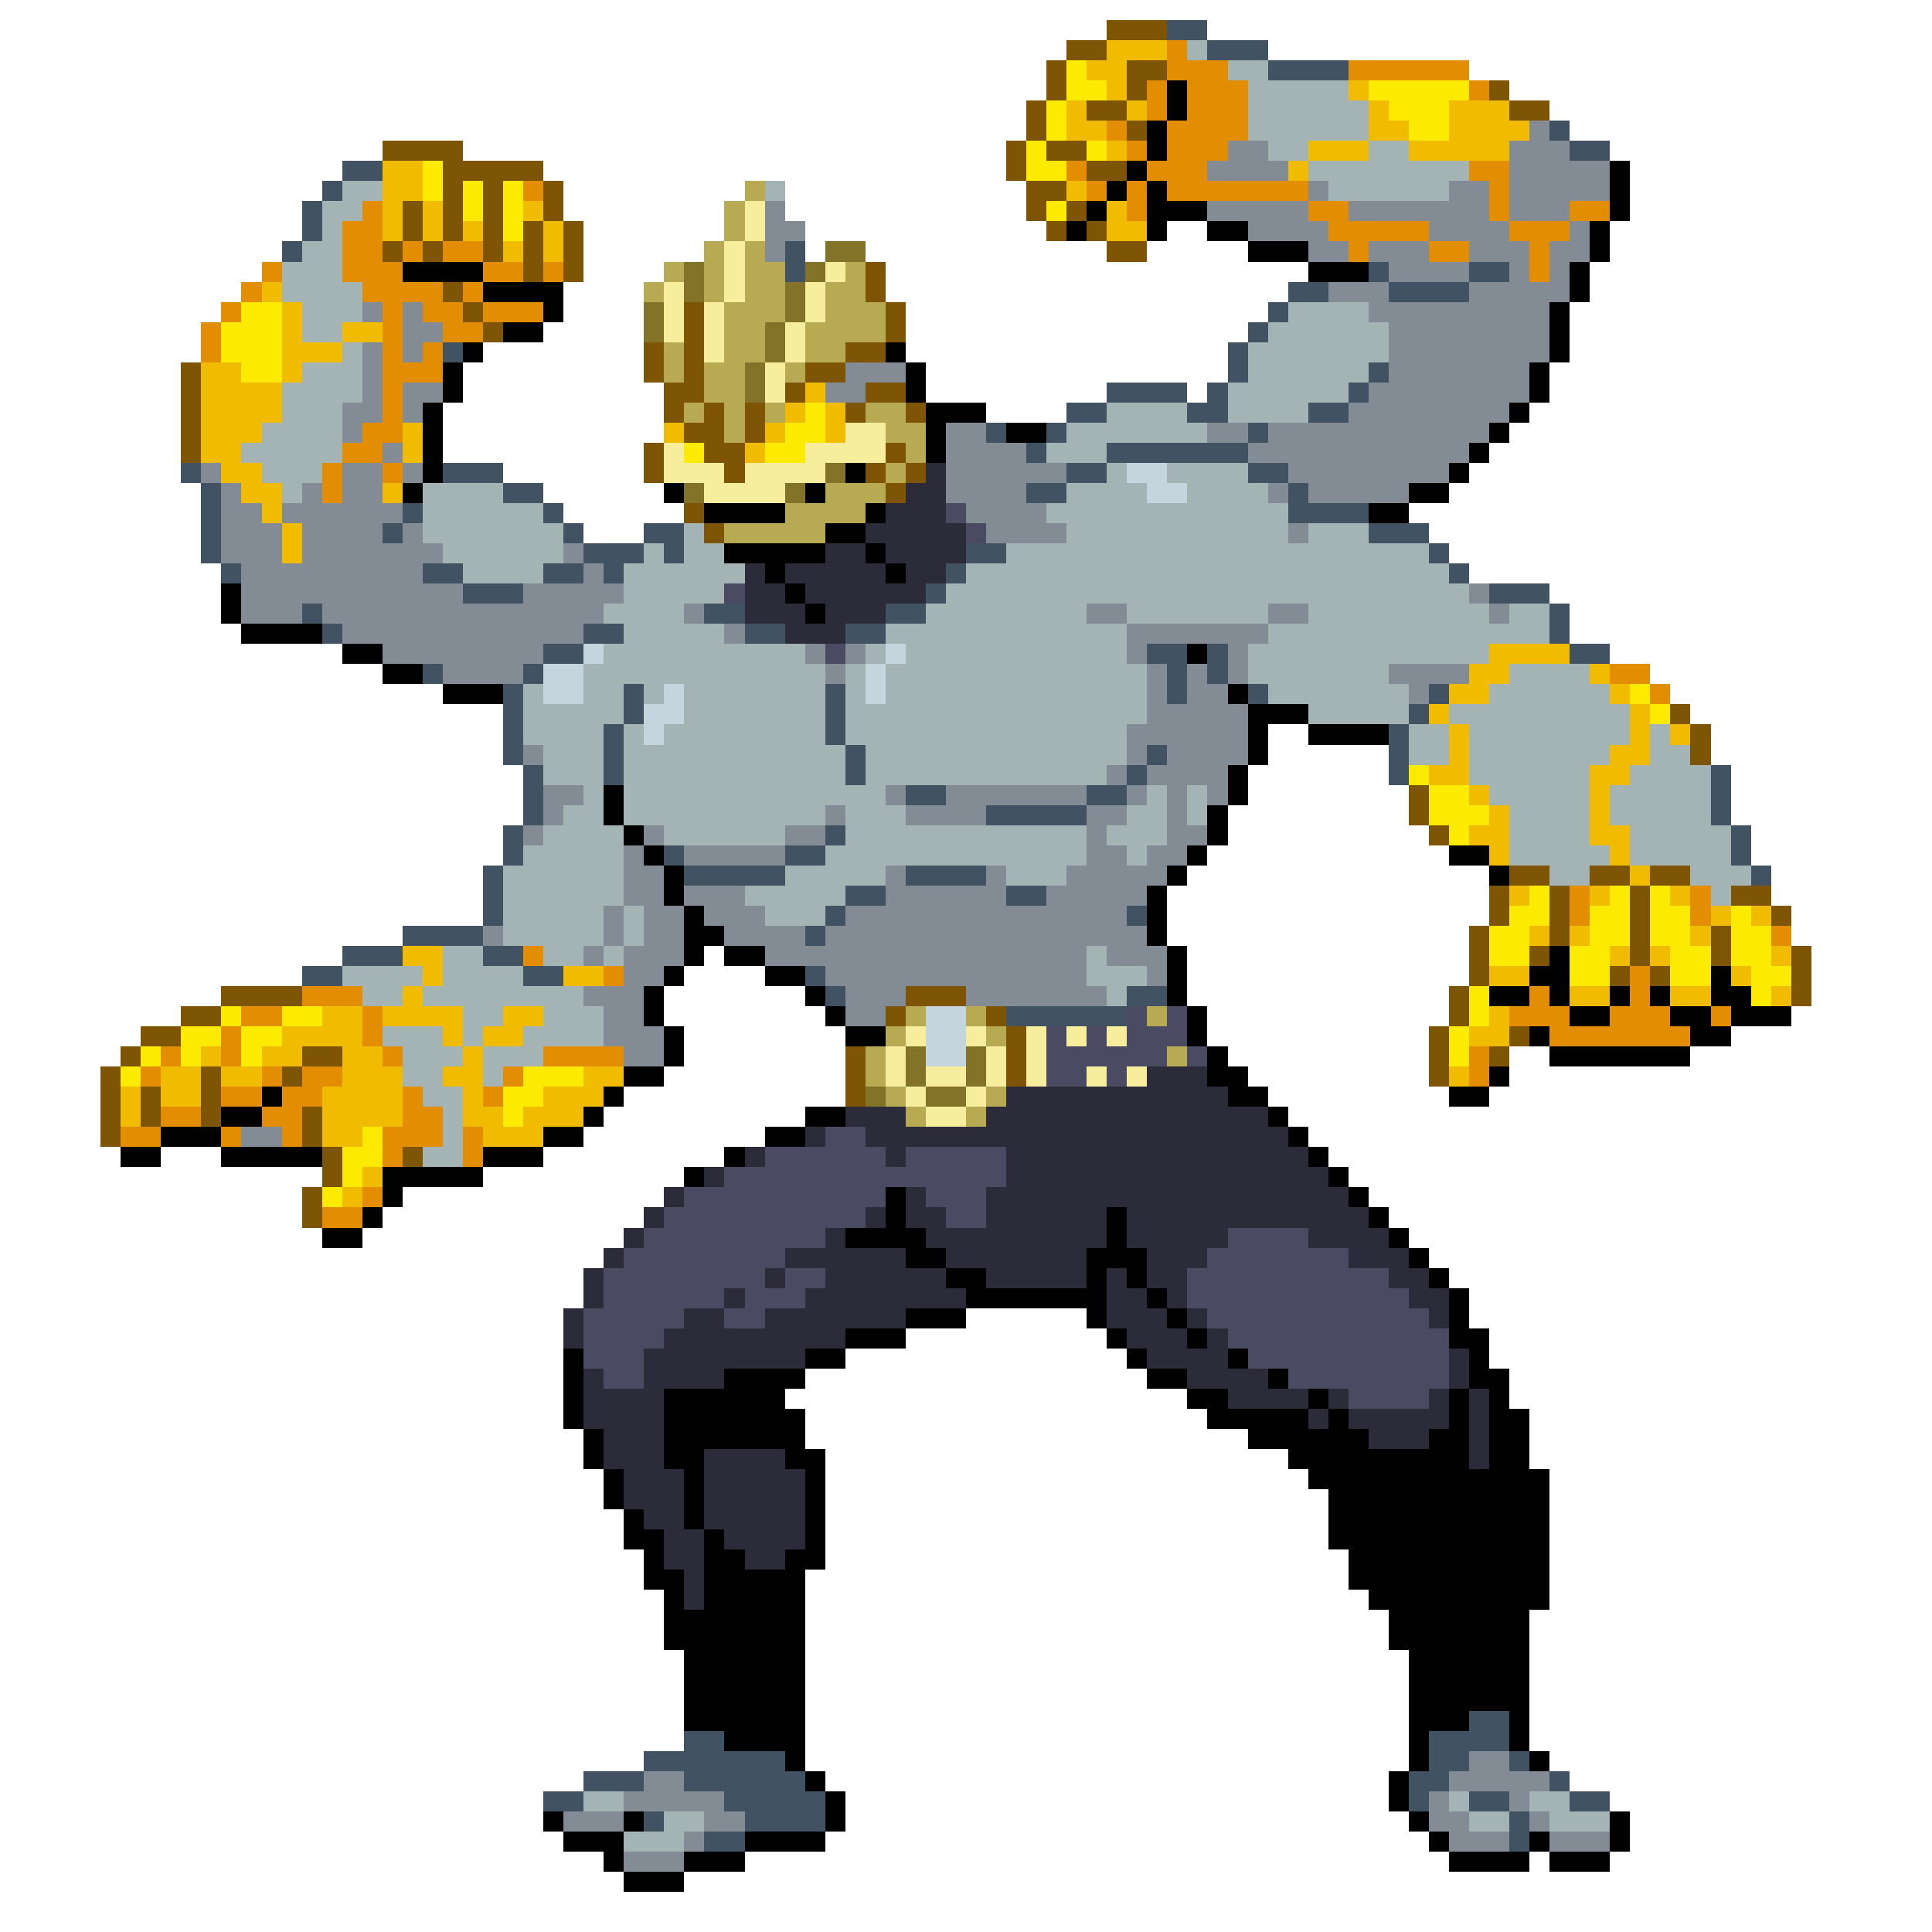 <svg xmlns="http://www.w3.org/2000/svg" viewBox="0 -0.5 96 96" shape-rendering="crispEdges">
<path stroke="#7e5405" d="M55 1h3M53 2h2M52 3h1M56 3h2M52 4h1M56 4h1M74 4h1M51 5h1M54 5h2M75 5h2M51 6h1M56 6h1M19 7h4M50 7h1M52 7h2M22 8h5M50 8h1M54 8h2M22 9h1M24 9h1M27 9h1M51 9h2M20 10h1M22 10h1M24 10h1M27 10h1M51 10h1M53 10h1M20 11h1M22 11h1M24 11h1M26 11h1M28 11h1M52 11h1M54 11h1M19 12h1M21 12h1M24 12h1M26 12h1M28 12h1M55 12h2M26 13h1M28 13h1M43 13h1M22 14h1M43 14h1M23 15h1M34 15h1M44 15h1M24 16h1M34 16h1M44 16h1M32 17h1M34 17h1M42 17h2M9 18h1M32 18h1M34 18h1M40 18h2M9 19h1M33 19h2M39 19h1M43 19h2M9 20h1M33 20h1M35 20h1M37 20h1M42 20h1M45 20h1M9 21h1M34 21h2M37 21h1M9 22h1M32 22h1M35 22h2M44 22h1M32 23h1M36 23h1M43 23h1M45 23h1M44 24h1M34 25h1M35 26h1M83 35h1M84 36h1M84 37h1M70 39h1M70 40h1M71 41h1M75 43h2M79 43h2M82 43h2M74 44h1M77 44h1M81 44h1M86 44h2M74 45h1M77 45h1M81 45h1M88 45h1M73 46h1M77 46h1M81 46h1M85 46h1M73 47h1M76 47h1M81 47h1M85 47h1M89 47h1M73 48h1M80 48h1M82 48h1M89 48h1M11 49h4M45 49h3M72 49h1M89 49h1M9 50h2M44 50h1M49 50h1M72 50h1M7 51h2M50 51h1M71 51h1M75 51h1M6 52h1M15 52h2M42 52h1M50 52h1M71 52h1M74 52h1M5 53h1M10 53h1M14 53h1M42 53h1M50 53h1M71 53h1M5 54h1M7 54h1M10 54h1M42 54h1M5 55h1M7 55h1M10 55h1M15 55h1M5 56h1M15 56h1M16 57h1M20 57h1M16 58h1M15 59h1M15 60h1" />
<path stroke="#415262" d="M58 1h2M60 2h3M63 3h4M77 6h1M78 7h2M17 8h2M16 9h1M15 10h1M15 11h1M14 12h1M39 12h1M39 13h1M68 13h1M73 13h2M64 14h2M69 14h4M63 15h1M62 16h1M22 17h1M61 17h1M61 18h1M68 18h1M55 19h4M60 19h1M67 19h1M53 20h2M59 20h2M65 20h2M49 21h1M52 21h1M62 21h1M51 22h1M55 22h7M9 23h1M22 23h3M53 23h2M62 23h2M10 24h1M25 24h2M51 24h2M64 24h1M10 25h1M20 25h1M27 25h1M64 25h4M10 26h1M19 26h1M28 26h1M32 26h2M68 26h3M10 27h1M29 27h3M33 27h1M48 27h2M71 27h1M11 28h1M21 28h2M27 28h2M30 28h1M47 28h1M72 28h1M23 29h3M46 29h1M74 29h3M15 30h1M35 30h2M44 30h2M77 30h1M16 31h1M29 31h2M37 31h2M42 31h2M77 31h1M27 32h2M57 32h2M60 32h1M78 32h2M21 33h1M26 33h1M58 33h1M60 33h1M25 34h1M31 34h1M41 34h1M58 34h1M62 34h1M71 34h1M25 35h1M31 35h1M41 35h1M70 35h1M25 36h1M30 36h1M41 36h1M69 36h1M25 37h1M30 37h1M42 37h1M57 37h1M69 37h1M26 38h1M30 38h1M42 38h1M56 38h1M69 38h1M85 38h1M26 39h1M45 39h2M54 39h2M85 39h1M26 40h1M49 40h5M85 40h1M25 41h1M41 41h1M86 41h1M25 42h1M33 42h1M39 42h2M86 42h1M24 43h1M34 43h5M45 43h4M87 43h1M24 44h1M42 44h2M50 44h2M24 45h1M41 45h1M56 45h1M20 46h4M40 46h1M17 47h3M24 47h2M15 48h2M26 48h2M40 48h1M41 49h1M56 49h2M50 50h6M73 85h2M34 86h2M71 86h4M32 87h7M71 87h2M75 87h1M29 88h3M34 88h6M70 88h2M77 88h1M27 89h2M36 89h5M70 89h1M73 89h2M78 89h2M32 90h1M37 90h4M75 90h1M35 91h2M75 91h1" />
<path stroke="#f1bb00" d="M55 2h3M54 3h2M55 4h1M67 4h1M53 5h1M56 5h1M68 5h1M72 5h3M53 6h2M68 6h2M72 6h4M55 7h1M65 7h3M70 7h5M19 8h2M64 8h1M19 9h2M53 9h1M19 10h1M21 10h1M26 10h1M55 10h1M19 11h1M21 11h1M23 11h1M27 11h1M55 11h2M25 12h1M27 12h1M13 14h1M14 15h1M14 16h1M17 16h2M14 17h3M10 18h2M14 18h1M10 19h4M40 19h1M10 20h4M39 20h1M41 20h1M10 21h3M20 21h1M33 21h1M38 21h1M41 21h1M10 22h2M20 22h1M37 22h1M11 23h2M12 24h2M19 24h1M13 25h1M14 26h1M14 27h1M74 32h4M73 33h2M79 33h1M72 34h2M80 34h1M71 35h1M81 35h1M72 36h1M81 36h1M83 36h1M72 37h1M80 37h2M71 38h2M79 38h2M73 39h1M79 39h1M74 40h1M79 40h1M73 41h2M79 41h2M74 42h1M80 42h1M81 43h1M75 44h1M79 44h1M83 44h1M85 45h1M87 45h1M76 46h1M78 46h1M84 46h1M20 47h2M80 47h1M82 47h1M88 47h1M21 48h1M28 48h2M74 48h2M86 48h1M20 49h1M78 49h2M83 49h2M88 49h1M16 50h2M19 50h4M25 50h2M74 50h1M14 51h4M22 51h1M24 51h2M73 51h2M10 52h1M13 52h2M17 52h2M23 52h1M8 53h2M11 53h2M17 53h3M22 53h2M29 53h2M72 53h1M6 54h1M8 54h2M16 54h4M23 54h1M27 54h3M6 55h1M16 55h4M23 55h2M26 55h3M16 56h2M24 56h3M18 58h1M17 59h1" />
<path stroke="#e38d03" d="M58 2h1M58 3h3M67 3h6M57 4h1M59 4h3M73 4h1M57 5h1M59 5h3M55 6h1M58 6h4M56 7h1M58 7h3M53 8h1M57 8h3M73 8h2M26 9h1M54 9h1M56 9h1M58 9h7M74 9h1M18 10h1M56 10h1M65 10h2M74 10h1M78 10h2M17 11h2M66 11h5M75 11h3M17 12h2M20 12h1M22 12h2M67 12h1M71 12h2M76 12h1M13 13h1M17 13h3M24 13h2M27 13h1M76 13h1M12 14h1M18 14h4M23 14h1M11 15h1M19 15h1M21 15h2M24 15h3M10 16h1M19 16h1M22 16h2M10 17h1M19 17h1M21 17h1M19 18h3M19 19h1M19 20h1M18 21h2M17 22h2M16 23h1M19 23h1M16 24h1M80 33h2M82 34h1M78 44h1M84 44h1M78 45h1M84 45h1M88 46h1M26 47h1M30 48h1M81 48h1M15 49h3M76 49h1M81 49h1M12 50h2M18 50h1M75 50h3M80 50h3M85 50h1M11 51h1M18 51h1M77 51h7M8 52h1M11 52h1M19 52h1M27 52h4M73 52h1M7 53h1M13 53h1M15 53h2M25 53h1M73 53h1M11 54h2M14 54h2M20 54h1M24 54h1M8 55h2M13 55h2M20 55h2M6 56h2M11 56h1M14 56h1M19 56h3M23 56h1M19 57h1M23 57h1M18 59h1M16 60h2" />
<path stroke="#a4b4b4" d="M59 2h1M61 3h2M62 4h5M62 5h6M62 6h6M63 7h2M68 7h2M65 8h8M17 9h2M38 9h1M66 9h6M16 10h2M16 11h1M15 12h2M14 13h3M14 14h4M15 15h3M64 15h4M15 16h2M63 16h6M17 17h1M62 17h7M15 18h3M62 18h6M14 19h4M61 19h6M14 20h3M55 20h4M61 20h4M13 21h4M53 21h7M12 22h5M52 22h3M13 23h3M55 23h1M58 23h4M14 24h1M21 24h4M53 24h4M59 24h4M21 25h6M52 25h12M21 26h7M34 26h1M53 26h11M65 26h3M22 27h6M32 27h1M34 27h2M50 27h21M23 28h4M31 28h6M48 28h24M31 29h5M47 29h26M30 30h4M46 30h8M56 30h7M65 30h9M75 30h2M31 31h5M44 31h12M63 31h14M30 32h10M43 32h1M45 32h11M62 32h12M29 33h12M42 33h1M44 33h13M62 33h7M75 33h4M26 34h1M29 34h2M32 34h1M34 34h7M42 34h1M44 34h13M63 34h7M74 34h6M26 35h5M34 35h7M42 35h15M65 35h5M72 35h9M26 36h4M31 36h1M33 36h8M42 36h14M70 36h2M73 36h8M82 36h1M27 37h3M31 37h11M43 37h13M70 37h2M73 37h7M82 37h2M27 38h3M31 38h11M43 38h12M73 38h6M81 38h4M29 39h1M31 39h13M57 39h1M59 39h1M74 39h5M80 39h5M28 40h2M31 40h10M42 40h3M56 40h2M59 40h1M75 40h4M80 40h5M27 41h4M33 41h6M42 41h12M55 41h3M75 41h4M81 41h5M26 42h5M41 42h13M56 42h1M75 42h5M81 42h5M25 43h6M39 43h5M50 43h3M77 43h2M84 43h3M25 44h6M37 44h5M85 44h1M25 45h5M31 45h1M38 45h3M25 46h5M31 46h1M22 47h2M27 47h2M30 47h1M54 47h1M17 48h4M22 48h4M54 48h3M18 49h2M21 49h8M55 49h1M23 50h2M27 50h3M19 51h3M23 51h1M26 51h4M20 52h3M24 52h3M20 53h2M24 53h1M21 54h2M22 55h1M22 56h1M21 57h2M29 89h2M72 89h1M76 89h2M33 90h2M73 90h2M77 90h3M31 91h3" />
<path stroke="#fcea00" d="M53 3h1M53 4h2M68 4h5M52 5h1M69 5h3M52 6h1M70 6h2M51 7h1M54 7h1M21 8h1M51 8h2M21 9h1M23 9h1M25 9h1M23 10h1M25 10h1M52 10h1M25 11h1M12 15h2M11 16h3M11 17h3M12 18h2M40 20h1M39 21h2M34 22h1M38 22h2M81 34h1M82 35h1M70 38h1M71 39h2M71 40h3M72 41h1M76 44h1M80 44h1M82 44h1M75 45h2M79 45h2M82 45h2M86 45h1M74 46h2M79 46h2M82 46h2M86 46h2M74 47h2M78 47h2M83 47h2M86 47h2M78 48h2M83 48h2M87 48h2M73 49h1M87 49h1M11 50h1M14 50h2M73 50h1M9 51h2M12 51h2M72 51h1M7 52h1M9 52h1M12 52h1M72 52h1M6 53h1M26 53h3M25 54h2M25 55h1M18 56h1M17 57h2M17 58h1M16 59h1" />
<path stroke="#010101" d="M58 4h1M58 5h1M57 6h1M57 7h1M56 8h1M80 8h1M55 9h1M57 9h1M80 9h1M54 10h1M57 10h3M80 10h1M53 11h1M57 11h1M60 11h2M79 11h1M62 12h3M79 12h1M20 13h4M65 13h3M78 13h1M24 14h4M78 14h1M27 15h1M77 15h1M25 16h2M77 16h1M23 17h1M44 17h1M77 17h1M22 18h1M45 18h1M76 18h1M22 19h1M45 19h1M76 19h1M21 20h1M46 20h3M75 20h1M21 21h1M46 21h1M50 21h2M74 21h1M21 22h1M46 22h1M73 22h1M21 23h1M42 23h1M72 23h1M20 24h1M33 24h1M40 24h1M70 24h2M35 25h4M43 25h1M68 25h2M41 26h2M36 27h5M43 27h1M38 28h1M44 28h1M11 29h1M39 29h1M11 30h1M40 30h1M12 31h4M17 32h2M59 32h1M19 33h2M22 34h3M61 34h1M62 35h3M62 36h1M65 36h4M62 37h1M61 38h1M30 39h1M61 39h1M30 40h1M60 40h1M31 41h1M60 41h1M32 42h1M59 42h1M72 42h2M33 43h1M58 43h1M74 43h1M33 44h1M57 44h1M34 45h1M57 45h1M34 46h2M57 46h1M34 47h1M36 47h2M58 47h1M77 47h1M33 48h1M38 48h2M58 48h1M76 48h2M85 48h1M32 49h1M40 49h1M58 49h1M74 49h2M77 49h1M80 49h1M82 49h1M85 49h2M32 50h1M41 50h1M59 50h1M78 50h2M83 50h2M86 50h3M33 51h1M42 51h2M59 51h1M76 51h1M84 51h2M33 52h1M60 52h1M77 52h7M31 53h2M60 53h2M74 53h1M13 54h1M30 54h1M61 54h2M72 54h2M11 55h2M29 55h1M40 55h2M63 55h1M8 56h3M27 56h2M38 56h2M64 56h1M6 57h2M11 57h5M24 57h3M36 57h1M65 57h1M19 58h5M34 58h1M66 58h1M19 59h1M44 59h1M67 59h1M18 60h1M44 60h1M55 60h1M68 60h1M16 61h2M42 61h4M55 61h1M69 61h1M45 62h2M54 62h3M70 62h1M47 63h2M54 63h1M56 63h1M71 63h1M48 64h7M57 64h1M72 64h1M45 65h3M54 65h1M58 65h1M72 65h1M42 66h3M55 66h1M59 66h1M72 66h2M28 67h1M40 67h2M56 67h1M61 67h1M73 67h1M28 68h1M36 68h4M57 68h2M63 68h1M73 68h2M28 69h1M33 69h6M59 69h2M65 69h1M72 69h1M74 69h1M28 70h1M33 70h7M60 70h5M66 70h1M72 70h1M74 70h2M29 71h1M33 71h7M62 71h6M71 71h2M74 71h2M29 72h1M33 72h2M39 72h2M64 72h9M74 72h2M30 73h1M34 73h1M40 73h1M65 73h12M30 74h1M34 74h1M40 74h1M66 74h11M31 75h1M34 75h1M40 75h1M66 75h11M31 76h2M35 76h1M40 76h1M66 76h11M32 77h1M35 77h2M39 77h2M67 77h10M32 78h2M35 78h5M67 78h10M33 79h1M35 79h5M68 79h9M33 80h7M69 80h7M33 81h7M69 81h7M34 82h6M70 82h6M34 83h6M70 83h6M34 84h6M70 84h6M34 85h6M70 85h3M75 85h1M36 86h4M70 86h1M75 86h1M39 87h1M70 87h1M76 87h1M40 88h1M69 88h1M41 89h1M69 89h1M27 90h1M31 90h1M41 90h1M70 90h1M80 90h1M28 91h3M37 91h4M71 91h1M76 91h1M80 91h1M30 92h1M34 92h3M72 92h4M77 92h3M31 93h3" />
<path stroke="#838b94" d="M76 6h1M61 7h2M75 7h3M60 8h4M75 8h5M65 9h1M72 9h2M75 9h5M38 10h1M60 10h5M67 10h7M75 10h3M38 11h2M62 11h4M71 11h4M78 11h1M38 12h1M65 12h2M68 12h3M73 12h3M77 12h2M69 13h4M75 13h1M77 13h1M66 14h3M73 14h5M18 15h1M20 15h1M68 15h9M20 16h2M69 16h8M18 17h1M20 17h1M69 17h8M18 18h1M42 18h3M69 18h7M18 19h1M20 19h2M41 19h2M68 19h8M17 20h2M20 20h1M67 20h8M17 21h1M47 21h2M60 21h2M63 21h11M19 22h1M47 22h4M62 22h11M10 23h1M17 23h2M20 23h1M47 23h6M64 23h8M11 24h1M15 24h1M17 24h2M47 24h4M63 24h1M65 24h5M11 25h2M14 25h6M48 25h4M11 26h3M15 26h4M20 26h1M49 26h4M64 26h1M11 27h3M15 27h7M28 27h1M12 28h9M29 28h1M12 29h11M26 29h5M73 29h1M12 30h3M16 30h14M34 30h1M54 30h2M63 30h2M74 30h1M17 31h12M36 31h1M56 31h7M19 32h8M40 32h1M42 32h1M56 32h1M61 32h1M22 33h4M41 33h1M57 33h1M59 33h1M61 33h1M69 33h4M57 34h1M59 34h2M70 34h1M57 35h5M56 36h6M26 37h1M56 37h1M58 37h4M55 38h1M57 38h4M27 39h2M44 39h1M47 39h7M56 39h1M58 39h1M60 39h1M27 40h1M41 40h1M45 40h4M54 40h2M58 40h1M26 41h1M32 41h1M39 41h2M54 41h1M58 41h2M31 42h1M34 42h5M54 42h2M57 42h2M31 43h2M44 43h1M49 43h1M53 43h5M31 44h2M34 44h3M44 44h6M52 44h5M30 45h1M32 45h2M35 45h3M42 45h14M24 46h1M30 46h1M32 46h2M36 46h4M41 46h16M29 47h1M31 47h3M38 47h16M55 47h3M31 48h2M41 48h13M57 48h1M29 49h3M42 49h3M48 49h7M30 50h2M42 50h2M30 51h3M31 52h2M12 56h2M73 87h2M32 88h2M72 88h5M31 89h5M71 89h1M75 89h1M28 90h3M35 90h2M71 90h2M76 90h1M34 91h1M72 91h3M77 91h3M31 92h3" />
<path stroke="#b8aa52" d="M37 9h1M36 10h1M36 11h1M35 12h1M37 12h1M33 13h1M35 13h1M37 13h2M42 13h1M32 14h1M35 14h1M37 14h2M41 14h2M36 15h3M41 15h3M36 16h2M40 16h4M33 17h1M36 17h2M40 17h2M33 18h1M35 18h2M39 18h1M35 19h2M34 20h1M36 20h1M38 20h1M43 20h2M36 21h1M44 21h2M45 22h1M44 23h1M41 24h3M39 25h4M36 26h5M45 50h1M48 50h1M57 50h1M44 51h1M49 51h1M43 52h1M58 52h1M43 53h1M44 54h1M49 54h1M45 55h1M48 55h1" />
<path stroke="#f6ee9c" d="M37 10h1M37 11h1M36 12h1M36 13h1M41 13h1M33 14h1M36 14h1M40 14h1M33 15h1M35 15h1M40 15h1M33 16h1M35 16h1M39 16h1M35 17h1M39 17h1M38 18h1M38 19h1M42 21h2M33 22h1M40 22h4M33 23h3M37 23h4M35 24h4M45 51h1M48 51h1M51 51h1M53 51h1M55 51h1M44 52h1M49 52h1M51 52h1M44 53h1M46 53h2M49 53h1M51 53h1M54 53h1M56 53h1M45 54h1M48 54h1M46 55h2" />
<path stroke="#837329" d="M41 12h2M34 13h1M40 13h1M34 14h1M39 14h1M32 15h1M39 15h1M32 16h1M38 16h1M38 17h1M37 18h1M37 19h1M41 23h1M34 24h1M39 24h1M45 52h1M48 52h1M45 53h1M48 53h1M43 54h1M46 54h2" />
<path stroke="#2b2b39" d="M46 23h1M45 24h2M44 25h3M43 26h5M41 27h2M44 27h4M37 28h1M39 28h5M45 28h2M37 29h2M40 29h6M37 30h3M41 30h3M39 31h3M57 53h3M50 54h11M42 55h3M49 55h14M40 56h1M43 56h21M37 57h1M44 57h1M50 57h15M35 58h1M50 58h16M33 59h1M45 59h1M49 59h18M32 60h1M43 60h1M45 60h2M49 60h6M56 60h12M31 61h1M41 61h1M46 61h9M56 61h5M65 61h4M30 62h1M39 62h6M47 62h7M57 62h3M67 62h3M29 63h1M38 63h1M41 63h6M49 63h5M55 63h1M57 63h2M69 63h2M29 64h1M36 64h1M40 64h8M55 64h2M58 64h1M70 64h2M28 65h1M34 65h2M38 65h7M55 65h3M59 65h1M71 65h1M28 66h1M33 66h9M56 66h3M60 66h1M32 67h8M57 67h4M72 67h1M29 68h1M32 68h4M59 68h4M72 68h1M29 69h4M61 69h4M66 69h1M71 69h1M73 69h1M29 70h4M65 70h1M67 70h5M73 70h1M30 71h3M68 71h3M73 71h1M30 72h3M35 72h4M73 72h1M31 73h3M35 73h5M31 74h3M35 74h5M32 75h2M35 75h5M33 76h2M36 76h4M33 77h2M37 77h2M34 78h1M34 79h1" />
<path stroke="#c5d5de" d="M56 23h2M57 24h2M29 32h1M44 32h1M27 33h2M43 33h1M27 34h2M33 34h1M43 34h1M32 35h2M32 36h1M46 50h2M46 51h2M46 52h2" />
<path stroke="#4a4a62" d="M47 25h1M48 26h1M36 29h1M41 32h1M56 50h1M58 50h1M52 51h1M54 51h1M56 51h3M52 52h6M59 52h1M52 53h2M55 53h1M41 56h2M38 57h6M45 57h5M36 58h14M34 59h10M46 59h3M33 60h10M47 60h2M32 61h9M61 61h4M31 62h8M60 62h7M30 63h8M39 63h2M59 63h10M30 64h6M37 64h3M59 64h11M29 65h5M36 65h2M60 65h11M29 66h4M61 66h11M29 67h3M62 67h10M30 68h2M64 68h8M67 69h4" />
</svg>